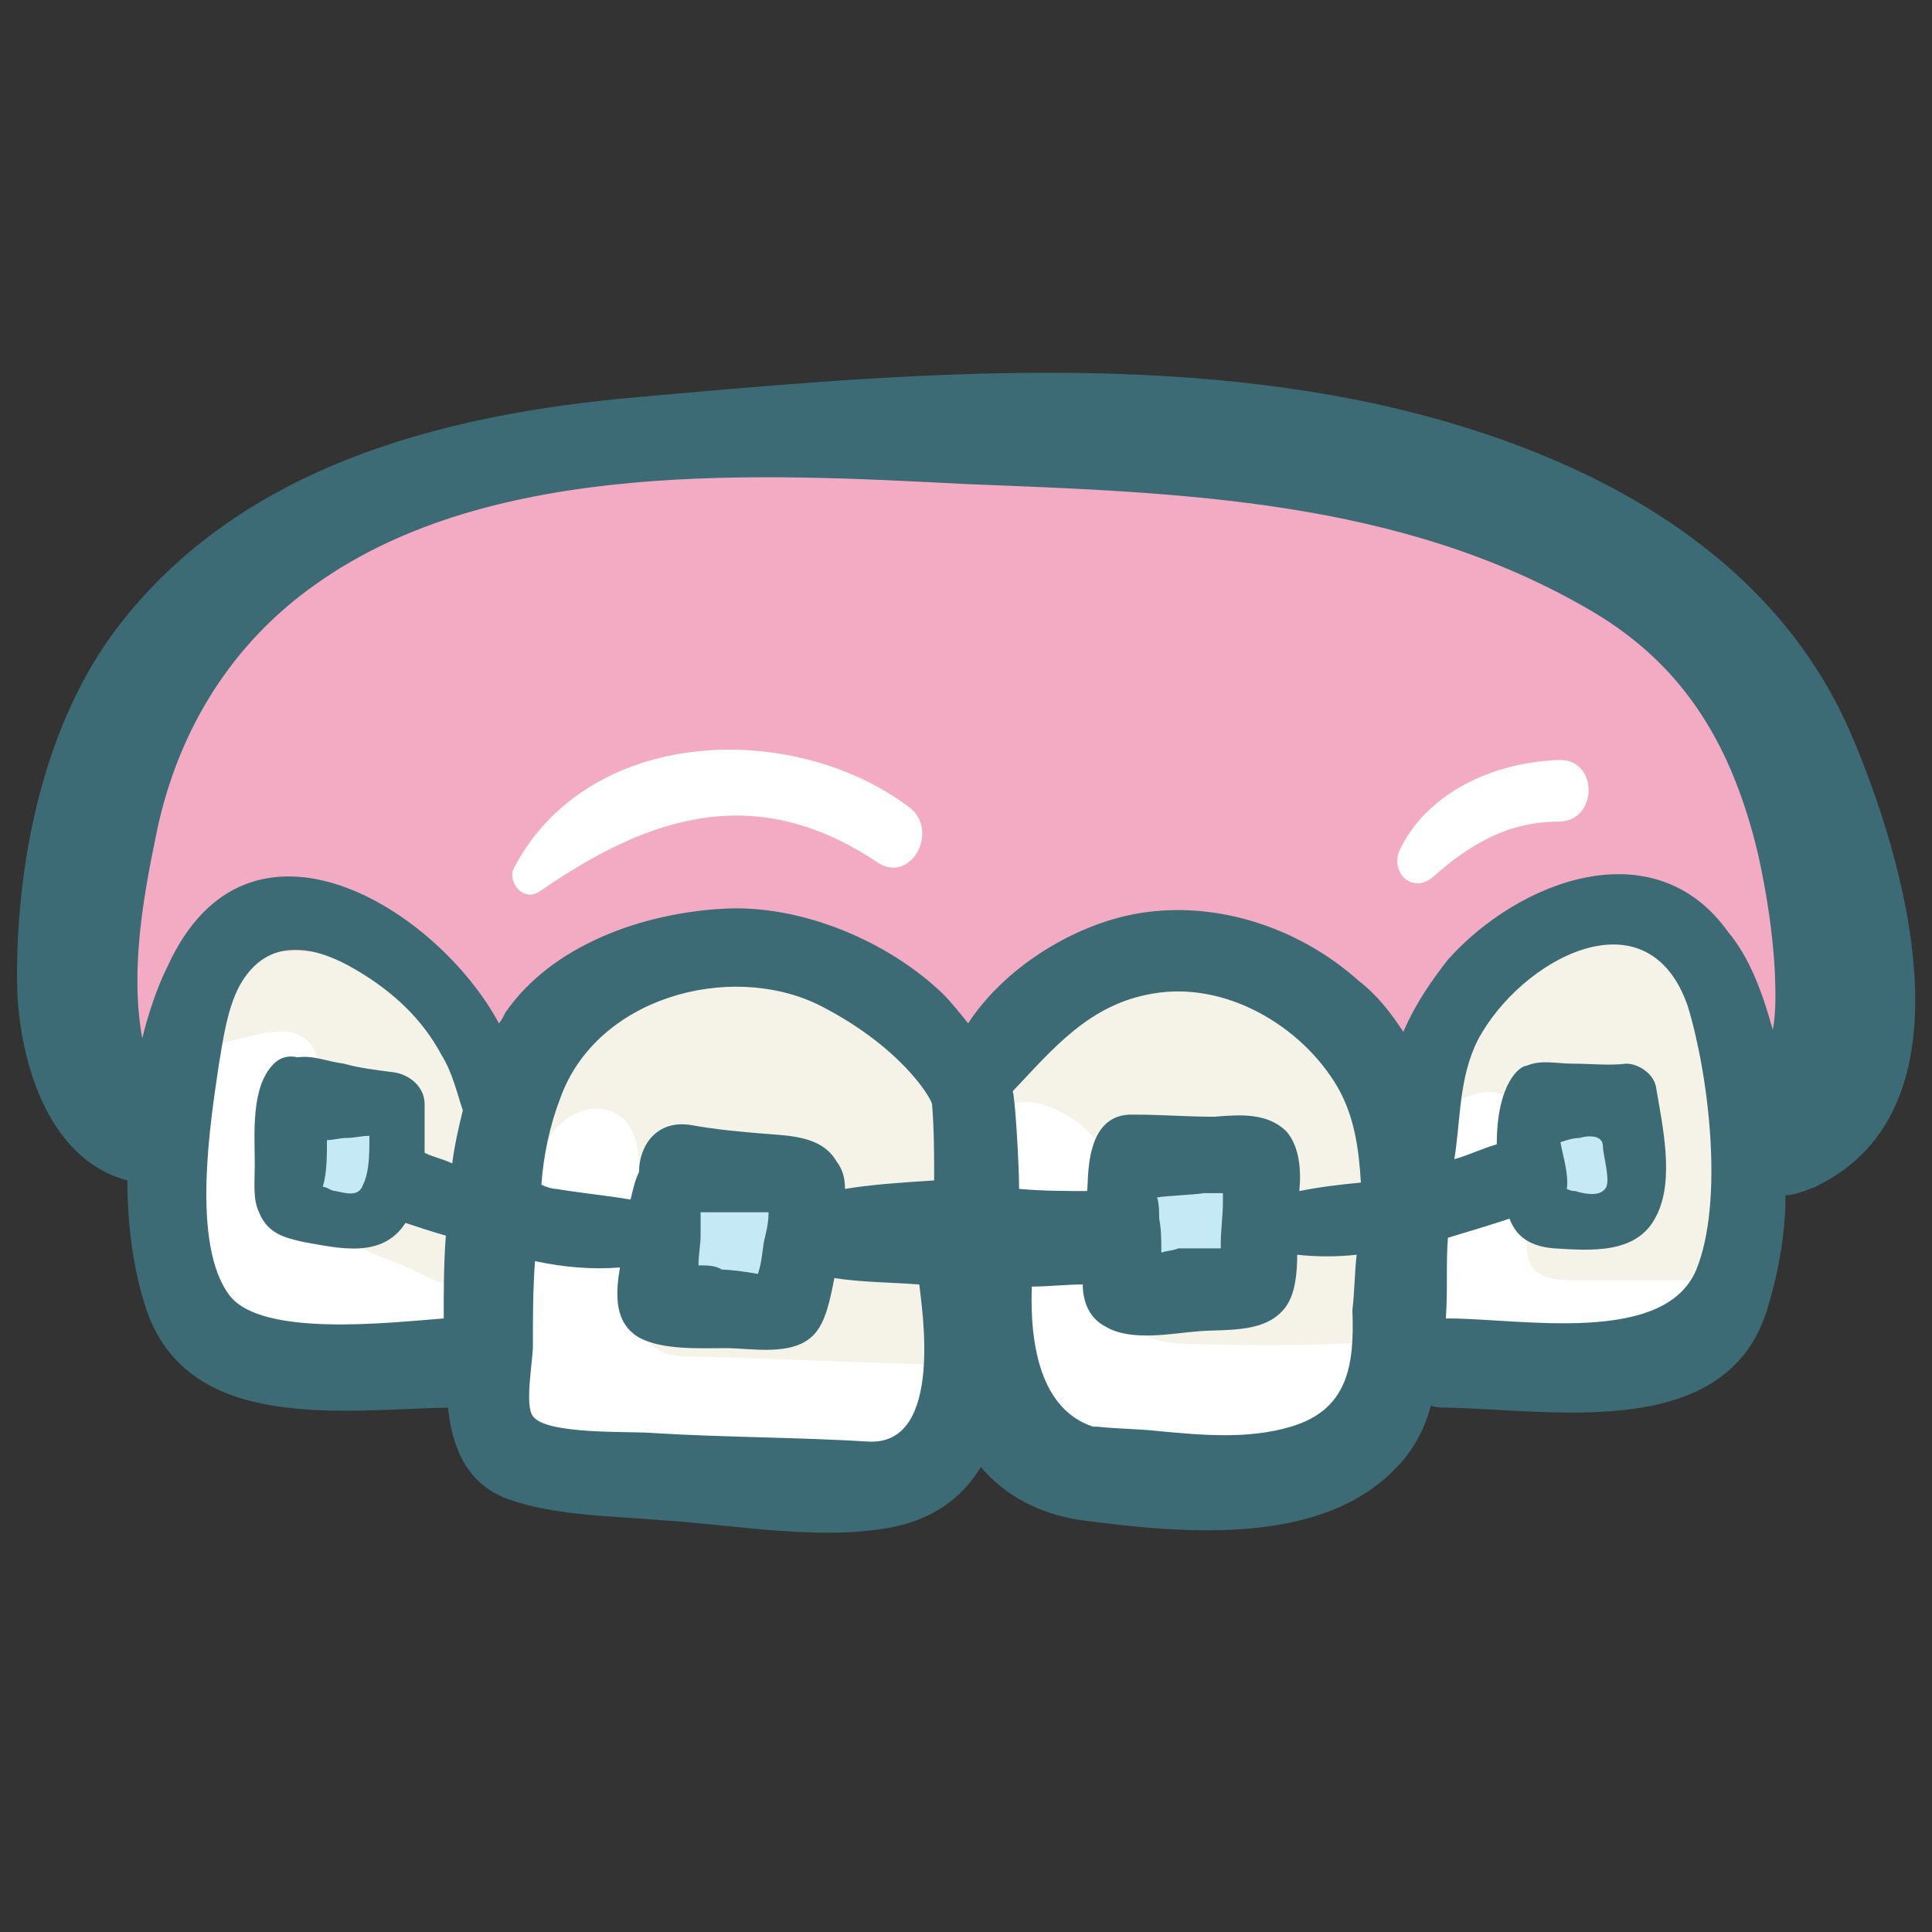 <svg id="Layer_1" enable-background="new 0 0 91 91" height="512" viewBox="0 0 91 91" width="512" xmlns="http://www.w3.org/2000/svg"><rect x="0" y="0" width="91" height="91" fill="#333333" stroke="none"/><g><path d="m8.5 58.5c0 1-.1 2 .2 2.9.5 1.7 2.1 3 3.8 3.4s3.5.2 5.2-.4c1.3-.5 2.9-1.2 4.1-.5 1.5.9 1.3 3.5 2.8 4.5.6.4 1.3.5 2 .5 3.5.3 7.1.7 10.6 1 2.7.3 5.8.3 7.4-1.8.6-.8 1.4-1.9 2.2-1.5.2.1.4.4.6.6 1.5 1.9 4.2 2.1 6.5 2.2 1.6.1 3.2.2 4.8.3.9 0 1.8.1 2.7-.2 2.3-.9 3-4.2 5.4-4.9.6-.2 1.3-.1 2-.1 2.4.2 4.7.5 7.1.2s4.7-1.3 6.2-3.2c1.9-2.5 1.8-5.9 1.1-8.9-.5-2-1.3-4-2.7-5.5s-3.6-2.4-5.6-2c-1.4.3-2.6 1.1-3.9 1.6-1.9.6-3.9.3-5.9.1-3.2-.3-6.4-.4-9.7-.3-3.7.1-7.4.6-11.1.5-3 0-6-.4-9-.8-5.3-.6-10.4-1.2-15.6-1.9-2.1-.3-4.3-.5-6.4.1-5.8 1.7-4.6 9.3-4.8 14.1z" fill="#fff"/><path d="m14.2 48.8c.3.2.6.5.7.9 1.1 2.6-.9 6.2 1.1 8.3.9 1 2.2 1.2 3.4 1.8.7.3 1.5.8 2.3.8 1.9.1 2.9-2.2 3.3-4 .2-1.1.4-2.2 1-3.2.6-.9 1.9-1.5 2.9-1 .9.4 1.2 1.5 1.2 2.5s-.4 1.9-.6 2.8c-.3 1.5-.1 3.2.5 4.6.2.5.5.9.9 1.2.5.4 1.2.4 1.9.4 4 .1 8 .3 12.1.4.3 0 .6 0 .9-.1.9-.3 1-1.5 1.1-2.5 0-2.6.1-5.2.1-7.9 0-.7.1-1.5.7-1.8.2-.1.5-.1.8-.1 2.2.3 4.1 2.3 4.2 4.5.1 1.1-.2 2.2-.2 3.2-.1 1.1.2 2.3 1 3 .7.6 1.8.7 2.7.7 2.8.1 5.6.1 8.4-.1.3 0 .7-.1.9-.2.5-.4.5-1.1.5-1.8-.1-2.3.3-4.5 1-6.7.3-.9.7-1.9 1.5-2.5s2-.8 2.7-.2c.8.6.9 1.8.8 2.9 0 1.2-.1 2.4-.1 3.6 0 .4 0 .9.2 1.3.4.6 1.2.7 1.9.7h5.3c.3 0 .6 0 .9-.2s.4-.5.5-.8c1.3-3.4 1.7-7.2 1.3-10.8-.2-1.8-.7-3.7-2-4.9-1.7-1.6-4.5-1.7-6.6-.8-2.2.9-3.9 2.7-5.4 4.5-.4.5-.9 1-1.5 1.1-.9.2-1.7-.5-2.4-1-4.4-3.4-10.9-3.6-15.6-.6-.5.3-1.1.7-1.7.9-1.6.6-3.3-.3-4.9-1-3.1-1.3-6.4-2-9.7-2.1-1.8 0-3.8.2-5.3 1.3-1.4 1-2.3 2.7-3.9 3.3-.2.1-.5.1-.8.1-.4-.1-.6-.6-.8-1-.8-1.9-1.7-3.7-3.4-4.9-2.2-1.6-5.4-1.6-7.6 0-1.1.8-3.7 4-2.4 5.4 1.4 1.4 4.6-.9 6.2 0z" fill="#f5f2e8"/><g fill="#c6e9f6"><path d="m16.8 51.7c.5 0 1 0 1.4.4.3.3.5.8.5 1.3.1.6.1 1.3 0 1.9-.1.7-.3 1.4-.8 1.8s-1.2.3-1.8.3c-.7 0-1.4-.1-1.8-.6-.2-.3-.3-.6-.3-.8-.2-.7-.2-1.4-.2-2.1 0-2 1.2-2.2 3-2.2z"/><path d="m35.1 55.5c.5 0 1 0 1.4.4.3.3.5.8.5 1.3.1.6.1 1.3 0 1.9-.1.7-.3 1.4-.8 1.8s-1.2.3-1.8.3c-.7 0-1.4-.1-1.8-.6-.1-.2-.2-.4-.2-.7-.2-.7-.2-1.4-.2-2.1-.2-2 1.1-2.3 2.9-2.3z"/><path d="m56.7 54.8c.5 0 1 0 1.4.4.3.3.5.8.5 1.3.1.6.1 1.3 0 1.9-.1.7-.3 1.4-.8 1.8s-1.2.3-1.8.3c-.7 0-1.4-.1-1.8-.6-.1-.2-.2-.4-.2-.7-.2-.7-.2-1.4-.2-2.1-.1-2 1.2-2.3 2.9-2.3z"/><path d="m75 52c.5 0 1 0 1.4.4.3.3.5.8.5 1.3.1.6.1 1.3 0 1.9-.1.7-.3 1.4-.8 1.8s-1.2.3-1.8.3c-.7 0-1.4-.1-1.8-.6-.1-.2-.2-.4-.2-.7-.3-.8-.3-1.5-.3-2.2 0-2 1.3-2.2 3-2.2z"/></g><path d="m4.9 35.3c-1.3 6.5-2.2 11.6-.1 18 2 .3 3.4.2 3.7-1.6.4-1.7.4-3.7 1.4-5.1 1.6-2.2 5.1-2.3 7.4-.9s3.9 3.8 5.3 6.2c2.4-3.5 5.8-6.5 9.9-7.5s8.9.4 11.1 4c.3.5.6 1.1 1.2 1.4 1.1.6 2.4-.5 3.4-1.4 4.3-3.7 11.5-3.5 15.4.6.7.8 1.5 1.7 2.5 1.8 1.5.1 2.5-1.5 3.4-2.8 2.1-3.1 6.8-5.2 9.4-2.5.8.8 1.2 1.8 1.9 2.7 1 1.4 2.6 2.4 4.3 2.7.5-.6.7-1.5.7-2.4.6-7.3-2.6-14.9-8.3-19.5-6.5-5.3-15.2-6.6-23.5-7.4-9.6-.9-19.4-1.4-28.9.5-8.5 1.8-18.4 4-20.2 13.2z" fill="#f3abc3"/><path d="m25.4 42c5.2-3.6 10.2-5.2 15.9-1.4 1.6 1.1 3-1.5 1.5-2.6-5.5-4.1-15.1-3.8-18.6 2.9-.3.6.4 1.6 1.2 1.1z" fill="#fff"/><path d="m67.5 41.3c1.7-1.5 3.5-2.6 5.9-2.6 1.9 0 1.9-3 0-2.9-3 .1-6.2 1.5-7.5 4.3-.4 1.1.7 2 1.6 1.2z" fill="#fff"/><path d="m87.2 34.6c-3.9-9.1-13.3-13.6-22.5-15.6-11.2-2.4-23.4-1.3-34.6-.3-9.3.8-19.1 3.3-24.9 11.3-3.2 4.5-4.4 10.6-4.4 16 0 3.8 1.4 8.6 5.2 9.6 0 2.2.3 4.3.9 6.1 2 5.8 9.2 4.7 14.2 4.6.2 1.9.9 3.6 2.8 4.3 2.2.8 4.9.8 7.2 1 3.5.2 8 1.1 11.5.2 1.7-.5 2.8-1.4 3.6-2.7 1.1 1.3 2.7 2.2 4.7 2.5 4.6.6 11.2 1.3 14.8-2.4.9-.9 1.4-1.9 1.7-3 .2.1.5.1.7.1 5.1.1 13.1 1.6 15.1-4.5.5-1.6.9-3.5.9-5.5.4 0 .9-.2 1.4-.4 7.8-3.7 4.1-15.7 1.7-21.3zm-79.8 4.5c1-4.7 3.5-8.8 7.5-11.6 8.3-5.9 20.9-5.2 30.6-4.7 10.1.4 20.5.7 29.5 6 4.4 2.6 6.6 6.4 7.8 11.4.4 1.8.7 3.7.8 5.6 0 .4.1 1.7-.1 2.7-.5-1.8-1.1-3.4-2.1-4.6-3.5-4.9-9.9-2.4-13.2 1.3-.7.9-1.5 2-2.1 3.4-.6-.9-1.2-1.7-2.1-2.4-2.9-2.6-7-3.9-10.8-3.1-2.8.6-5.9 2.5-7.6 5.1-.4-.5-.8-1-1.2-1.4-2.6-2.5-6.7-4.2-10.3-4-3.8.2-8.1 1.7-10.3 4.9-.1.2-.2.4-.3.5-2.9-5.4-11.8-11-15.6-2.7-.5 1-.9 2.2-1.2 3.4-.6-3.3.1-6.9.7-9.8zm47.3 19.9c0-.1 0-.1 0 0 0-.6 0-1.1-.1-1.6 0-.3 0-.7-.1-1 .7-.1 1.5-.1 2.2-.2h.9v.4c0 .7-.1 1.3-.1 2v.2c-.7 0-1.4 0-2 0-.2.1-.5.1-.8.2zm5.9-5.7c-.9-.9-2.2-.8-3.4-.7-1.3 0-2.5-.1-3.8-.1-2.4-.1-2.1 3.2-2.2 3.6-1 0-2 0-3.2-.1 0-1.3-.2-4.4-.3-4.6 1.9-2 3.6-4.1 6.6-4.6 3.4-.6 7 1.5 8.7 4.4.8 1.4 1 2.9 1.1 4.5-1 .1-1.9.2-2.9.4.1-1 0-2.1-.6-2.8zm-27.7 6.3c0-.5.1-1 .1-1.4s0-.8 0-1.1h1.6 1.6c0 .5-.1.9-.2 1.3-.1.5-.1 1-.3 1.6-.6-.1-1.3-.2-1.7-.2-.3-.2-.7-.2-1.1-.2zm6.9-3.6c0-.5-.1-.9-.4-1.3-.7-1.2-2.2-1.2-3.4-1.3s-2.3-.2-3.4-.4c-1.7-.3-2.5 1-2.5 2.2-.2.4-.3.9-.4 1.3-1.2-.2-2.3-.3-3.5-.5-.2 0-.5-.1-.7-.2.1-1.4.4-2.8.9-4.1 1.7-4.7 7.9-6.4 12.1-4.4 3.8 1.9 5.3 4.3 5.4 4.7.1 1.2.1 2.4.1 3.6-1.6.1-3 .2-4.2.4zm-29 5c-1.8-2.4-.9-8.1-.5-10.8.2-1.2.4-2.7 1-3.8 1.3-2.3 3.5-1.9 5.5-.7 1.7 1 3.1 2.3 4 4 .5.8.7 1.7 1 2.6-.2.8-.4 1.7-.5 2.5-.4-.2-.9-.3-1.3-.5 0-.8 0-1.6 0-2.3 0-.8-.7-1.4-1.5-1.5s-1.6-.2-2.3-.4c-.8-.1-1.4-.4-2.2-.3-.4-.1-.8 0-1.1.3-1.1 1.1-.9 3.3-.9 4.8 0 .7-.1 1.6.2 2.2.4 1 1.2 1.2 2.1 1.4 1.7.3 3.7.8 4.8-.9.6.2 1.2.4 1.9.6-.1 1.3-.1 2.6-.1 3.9-2.6.2-8.6.9-10.1-1.1zm6.3-5.2c-.2.6-.8.4-1.3.3-.2 0-.4-.2-.6-.2.2-.6.2-1.5.2-2.2.3 0 .6-.1.9-.1.4 0 .7-.1 1.1-.1 0 .8 0 1.7-.3 2.3zm23.8 12.1c-3.2-.2-6.9-.2-10.1-.4-1-.1-5.1.1-5.7-.8-.4-.5 0-2.6 0-3.3 0-1.3 0-2.7.1-4 1.4.3 2.7.4 4 .3-.2 1.2-.3 2.6.9 3.3 1.1.6 2.9.5 4.1.5s3.1.4 4.1-.6c.6-.6.8-1.7 1-2.7 1.3.2 2.7.2 4 .3.1 1 1.2 7.6-2.4 7.4zm19.9-.7c-2 .6-4.2.4-6.3.2-.9-.1-1.9-.1-2.8-.2-.1 0-.1 0-.2 0-2.5-.8-3-3.9-2.9-6.6.8 0 1.6-.1 2.4-.1 0 .8.3 1.6 1.1 2 1.2.7 3.1.3 4.4.2 1.4-.1 3.2.1 4.1-1.2.4-.6.5-1.5.5-2.4.9.1 1.9.1 2.8 0-.1.9-.1 1.8-.2 2.6.1 2.6-.2 4.7-2.9 5.5zm19.1-7.4c-1.5 3.6-8.3 2.3-11.7 2.3-.1 0-.1 0-.1 0 .1-1.3 0-2.6.1-3.8 1-.3 2-.6 2.9-.9.3.8.9 1.3 2.1 1.4 1.7.1 3.9.3 4.8-1.5.9-1.7.3-4.3 0-6.1-.1-.6-.8-1.1-1.4-1.1-.8.1-1.7 0-2.5 0s-1.5-.2-2.2.1c-.3 0-1.4.8-1.4 3.7-.7.2-1.3.5-2 .7.3-1.8.2-3.8 1.1-5.6 2-3.8 8-7.1 9.9-1.6 1 3.3 1.7 9.2.4 12.4zm-4.4-5.8c0 .4.4 1.7.1 2-.3.4-1.1.2-1.4.1-.1 0-.2 0-.4-.1.1-.7-.2-1.6-.3-2.2.3-.1.6-.2.9-.2.3-.1 1.1-.2 1.1.4z" fill="#3c6b76"/></g></svg>